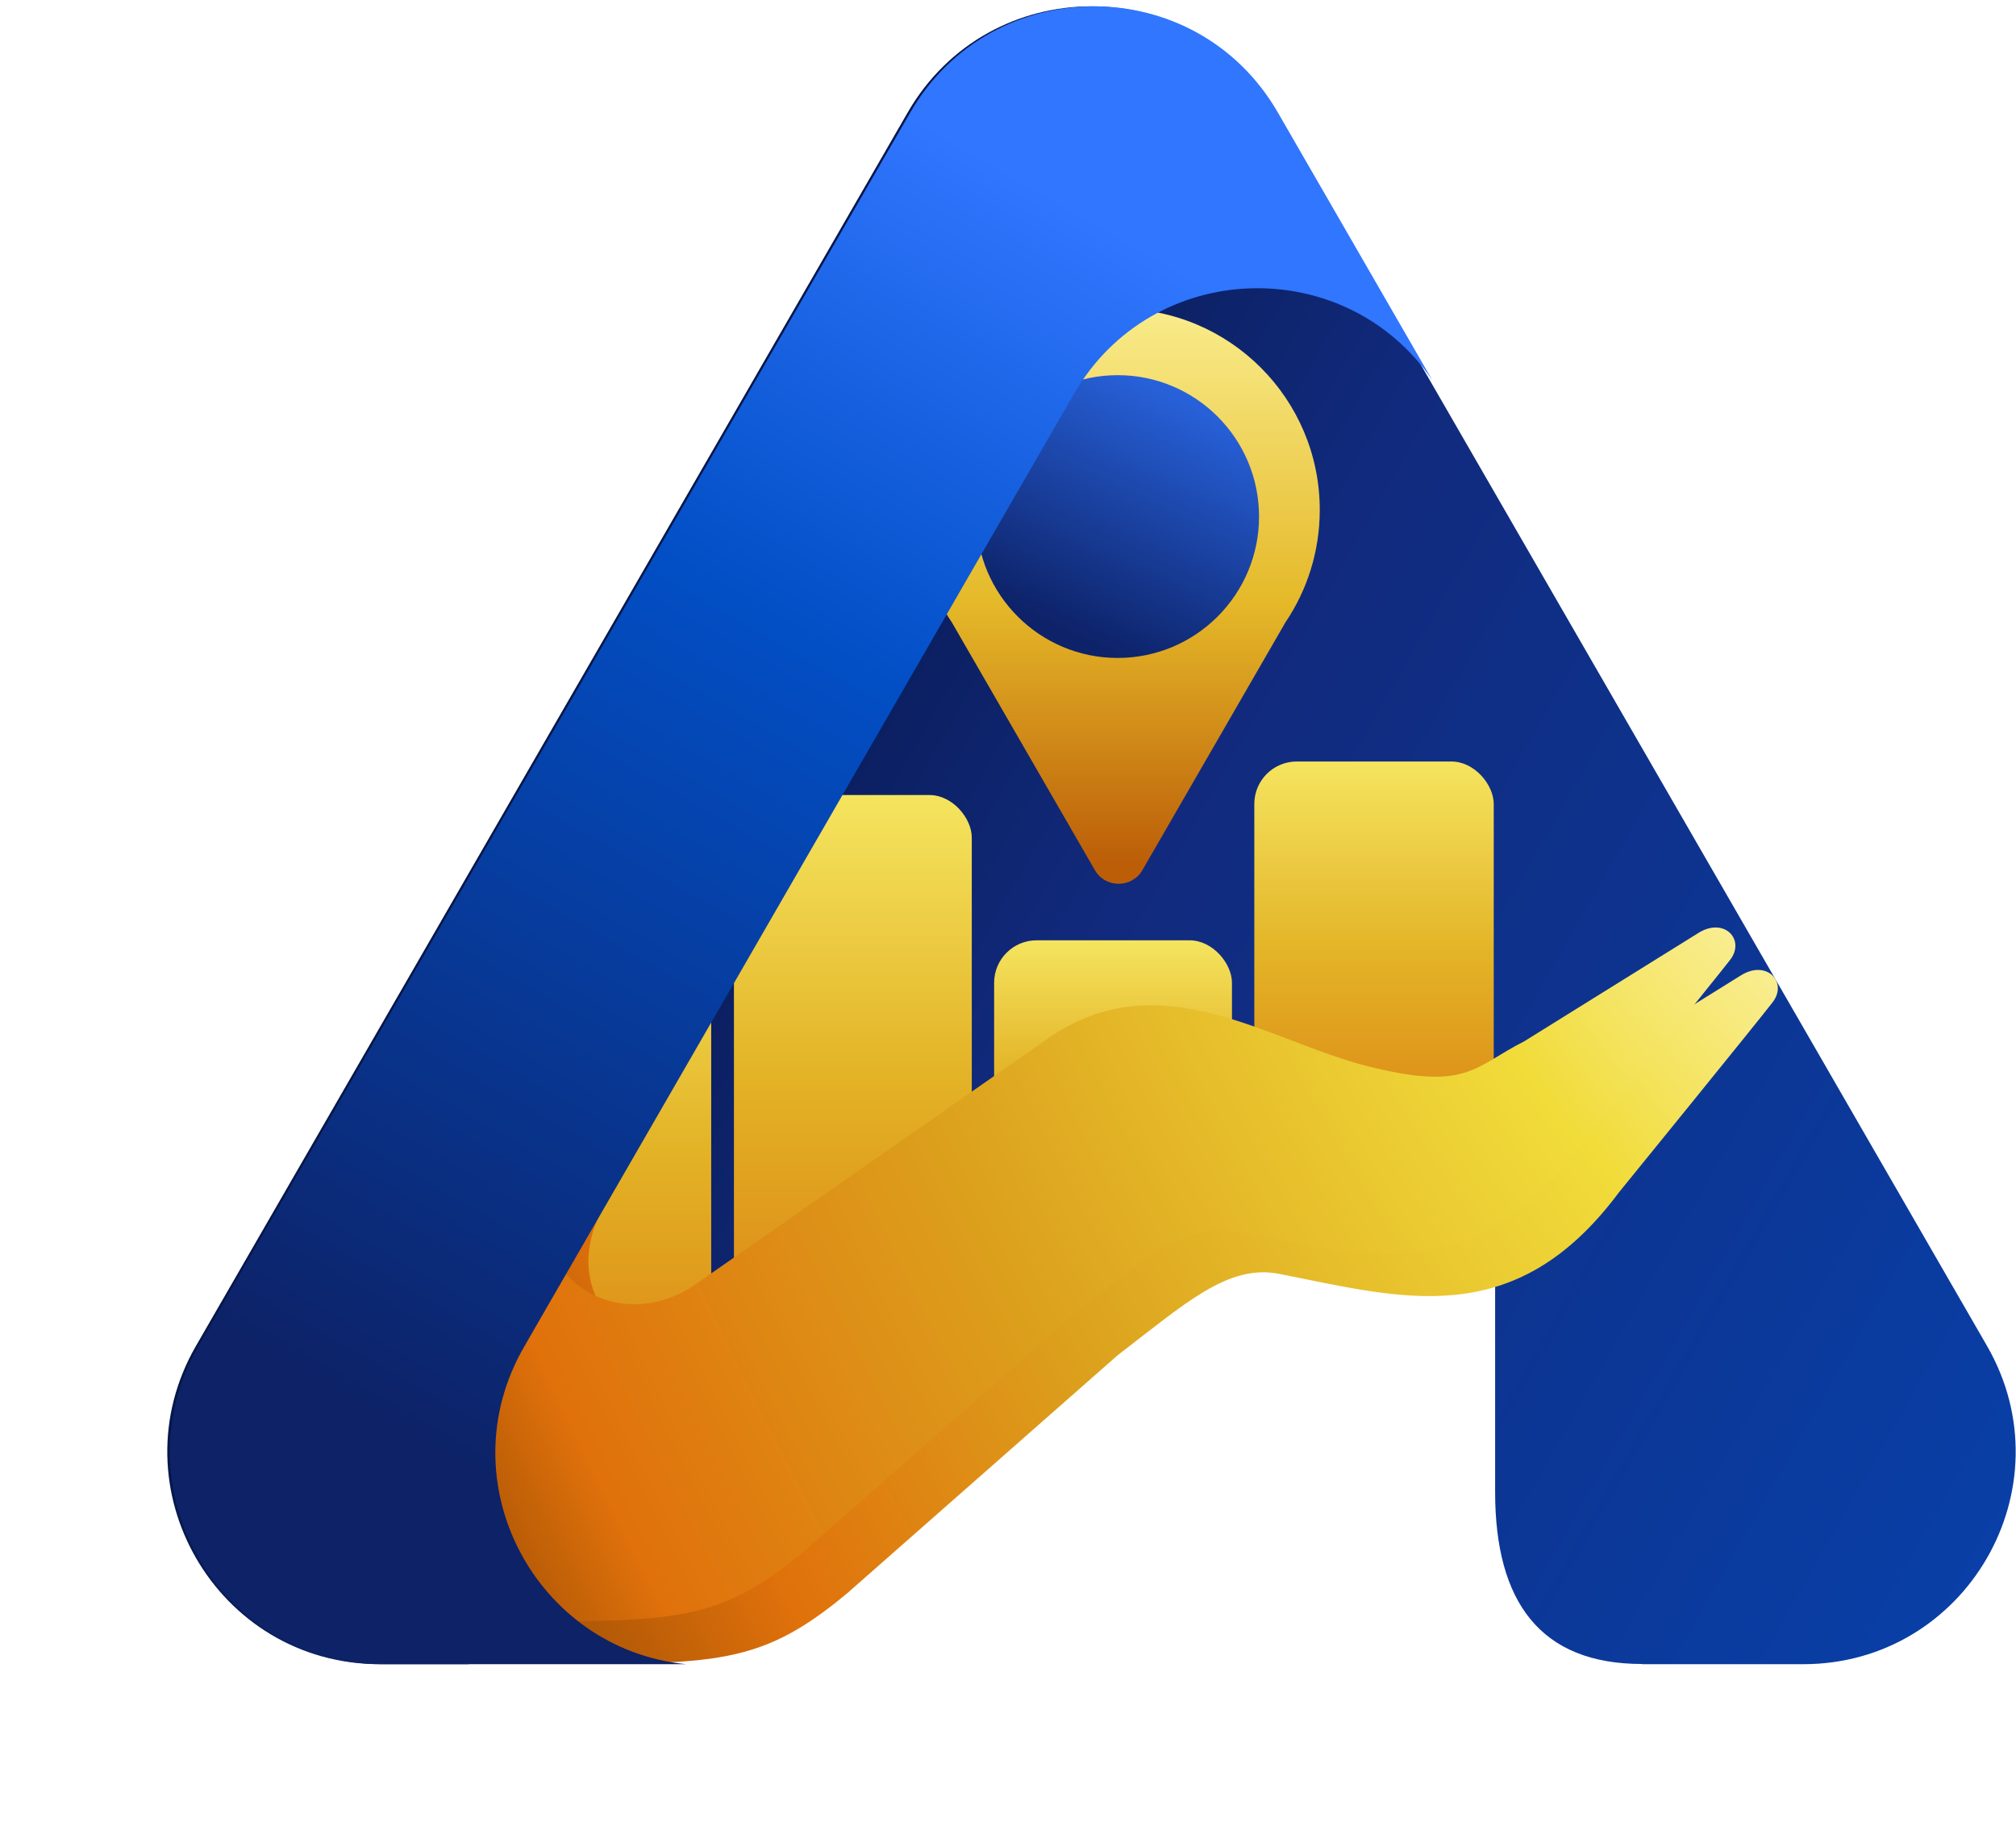 <svg width="239" height="218" viewBox="0 0 239 218" fill="none" xmlns="http://www.w3.org/2000/svg">
<path fill-rule="evenodd" clip-rule="evenodd" d="M151.188 13.332C141.505 -3.445 117.291 -3.445 107.608 13.332L23.238 159.515C13.558 176.287 25.663 197.249 45.028 197.249H55.569L54.022 190.884L112.944 149.171L177.249 136.541V176.845C177.249 189.827 182.582 197.224 194.658 197.224L194.666 197.249H213.768C233.134 197.249 245.238 176.287 235.558 159.515L151.188 13.332Z" fill="url(#paint0_linear_859_12163)"/>
<rect x="148.7" y="90.257" width="28.385" height="57.338" rx="5.032" fill="url(#paint1_linear_859_12163)"/>
<rect x="117.856" y="111.451" width="28.196" height="40.117" rx="5.032" fill="url(#paint2_linear_859_12163)"/>
<rect x="87.01" y="94.231" width="28.196" height="82.884" rx="5.032" fill="url(#paint3_linear_859_12163)"/>
<rect x="56.037" y="104.893" width="28.278" height="78.192" rx="5.032" fill="url(#paint4_linear_859_12163)"/>
<path d="M87.182 157.474C76.565 164.317 63.986 153.649 72.641 141.372L70.376 131.409L53.419 142.228L30.928 167.185L47.381 197.174H60.363C84.163 197.174 89.495 198.013 100.516 188.771L132.482 160.644C140.568 154.437 145.614 149.801 151.638 150.983C166.079 153.817 179.514 157.977 191.892 141.372C191.892 141.372 208.345 121.145 210.157 118.78C211.968 116.415 209.452 113.692 206.383 115.61C203.314 117.528 185.753 128.441 185.753 128.441C179.765 131.46 179.011 134.378 167.186 131.409C155.362 128.441 142.833 119.035 129.599 127.887L87.182 157.474Z" fill="url(#paint5_radial_859_12163)"/>
<path fill-rule="evenodd" clip-rule="evenodd" d="M152.389 73.767C154.959 69.962 156.459 65.376 156.459 60.438C156.459 47.27 145.784 36.595 132.616 36.595C119.448 36.595 108.772 47.27 108.772 60.438C108.772 65.384 110.278 69.978 112.856 73.787L129.792 103.121C131.048 105.295 134.186 105.295 135.441 103.121L152.389 73.767Z" fill="url(#paint6_linear_859_12163)"/>
<ellipse cx="132.503" cy="61.225" rx="16.758" ry="16.758" fill="url(#paint7_linear_859_12163)"/>
<g filter="url(#filter0_d_859_12163)">
<path d="M87.182 157.474C76.565 164.317 63.986 153.649 72.641 141.372L70.376 131.409L53.419 142.228L30.928 167.185L47.381 197.174H60.363C84.163 197.174 89.495 198.013 100.516 188.771L132.482 160.644C140.568 154.437 145.614 149.801 151.638 150.983C166.079 153.817 179.514 157.977 191.892 141.372C191.892 141.372 208.345 121.145 210.157 118.78C211.968 116.415 209.452 113.692 206.383 115.61C203.314 117.528 185.753 128.441 185.753 128.441C179.765 131.46 179.011 134.378 167.186 131.409C155.362 128.441 142.833 119.035 129.599 127.887L87.182 157.474Z" fill="url(#paint8_radial_859_12163)"/>
</g>
<path fill-rule="evenodd" clip-rule="evenodd" d="M151.49 13.332C141.807 -3.445 117.593 -3.445 107.911 13.332L23.541 159.515C13.86 176.287 25.965 197.249 45.33 197.249H81.342C63.505 195.492 52.884 175.657 62.127 159.641L127.282 46.745C136.626 30.553 159.507 29.988 169.796 45.05L151.49 13.332Z" fill="url(#paint9_linear_859_12163)"/>
<defs>
<filter id="filter0_d_859_12163" x="0.738" y="84.771" width="230.155" height="132.549" filterUnits="userSpaceOnUse" color-interpolation-filters="sRGB">
<feFlood flood-opacity="0" result="BackgroundImageFix"/>
<feColorMatrix in="SourceAlpha" type="matrix" values="0 0 0 0 0 0 0 0 0 0 0 0 0 0 0 0 0 0 127 0" result="hardAlpha"/>
<feOffset dx="-5.032" dy="-5.032"/>
<feGaussianBlur stdDeviation="12.579"/>
<feComposite in2="hardAlpha" operator="out"/>
<feColorMatrix type="matrix" values="0 0 0 0 0 0 0 0 0 0 0 0 0 0 0 0 0 0 0.25 0"/>
<feBlend mode="normal" in2="BackgroundImageFix" result="effect1_dropShadow_859_12163"/>
<feBlend mode="normal" in="SourceGraphic" in2="effect1_dropShadow_859_12163" result="shape"/>
</filter>
<linearGradient id="paint0_linear_859_12163" x1="129.398" y1="-24.422" x2="402.116" y2="131.661" gradientUnits="userSpaceOnUse">
<stop stop-color="#061648"/>
<stop offset="0.217" stop-color="#112A7D"/>
<stop offset="1" stop-color="#0152CC"/>
</linearGradient>
<linearGradient id="paint1_linear_859_12163" x1="162.893" y1="90.257" x2="162.893" y2="147.595" gradientUnits="userSpaceOnUse">
<stop stop-color="#F5E45F"/>
<stop offset="0.401" stop-color="#E3B326"/>
<stop offset="0.979" stop-color="#D86D0B"/>
</linearGradient>
<linearGradient id="paint2_linear_859_12163" x1="131.954" y1="111.451" x2="131.954" y2="151.568" gradientUnits="userSpaceOnUse">
<stop stop-color="#F5E45F"/>
<stop offset="0.401" stop-color="#E3B326"/>
<stop offset="1" stop-color="#D86D0B"/>
</linearGradient>
<linearGradient id="paint3_linear_859_12163" x1="101.108" y1="94.231" x2="101.108" y2="177.115" gradientUnits="userSpaceOnUse">
<stop stop-color="#F5E45F"/>
<stop offset="0.401" stop-color="#E3B326"/>
<stop offset="1" stop-color="#D86D0B"/>
</linearGradient>
<linearGradient id="paint4_linear_859_12163" x1="70.176" y1="104.893" x2="70.176" y2="183.086" gradientUnits="userSpaceOnUse">
<stop stop-color="#F5E45F"/>
<stop offset="0.401" stop-color="#E3B326"/>
<stop offset="0.995" stop-color="#D86D0B"/>
</linearGradient>
<radialGradient id="paint5_radial_859_12163" cx="0" cy="0" r="1" gradientUnits="userSpaceOnUse" gradientTransform="translate(210.811 85.621) rotate(155.143) scale(183.499 401.305)">
<stop stop-color="#FFFAD0"/>
<stop offset="0.244" stop-color="#F1DC3A"/>
<stop offset="0.585" stop-color="#DCA11D"/>
<stop offset="0.824" stop-color="#E0710B"/>
<stop offset="1" stop-color="#9E4E04"/>
</radialGradient>
<linearGradient id="paint6_linear_859_12163" x1="132.616" y1="36.595" x2="132.616" y2="104.751" gradientUnits="userSpaceOnUse">
<stop stop-color="#F9EC8B"/>
<stop offset="0.51" stop-color="#E5B929"/>
<stop offset="0.964" stop-color="#BC5E08"/>
</linearGradient>
<linearGradient id="paint7_linear_859_12163" x1="150.806" y1="40.652" x2="132.503" y2="77.983" gradientUnits="userSpaceOnUse">
<stop stop-color="#3076FF"/>
<stop offset="1" stop-color="#0D2268"/>
</linearGradient>
<radialGradient id="paint8_radial_859_12163" cx="0" cy="0" r="1" gradientUnits="userSpaceOnUse" gradientTransform="translate(210.811 85.621) rotate(155.143) scale(183.499 401.305)">
<stop stop-color="#FFFAD0"/>
<stop offset="0.244" stop-color="#F1DC3A"/>
<stop offset="0.585" stop-color="#DCA11D"/>
<stop offset="0.885" stop-color="#E0710B"/>
<stop offset="1" stop-color="#9E4E04"/>
</radialGradient>
<linearGradient id="paint9_linear_859_12163" x1="185.404" y1="39.179" x2="94.967" y2="197.25" gradientUnits="userSpaceOnUse">
<stop offset="0.089" stop-color="#3076FF"/>
<stop offset="0.411" stop-color="#024FC6"/>
<stop offset="1" stop-color="#0D2267"/>
</linearGradient>
</defs>
</svg>

